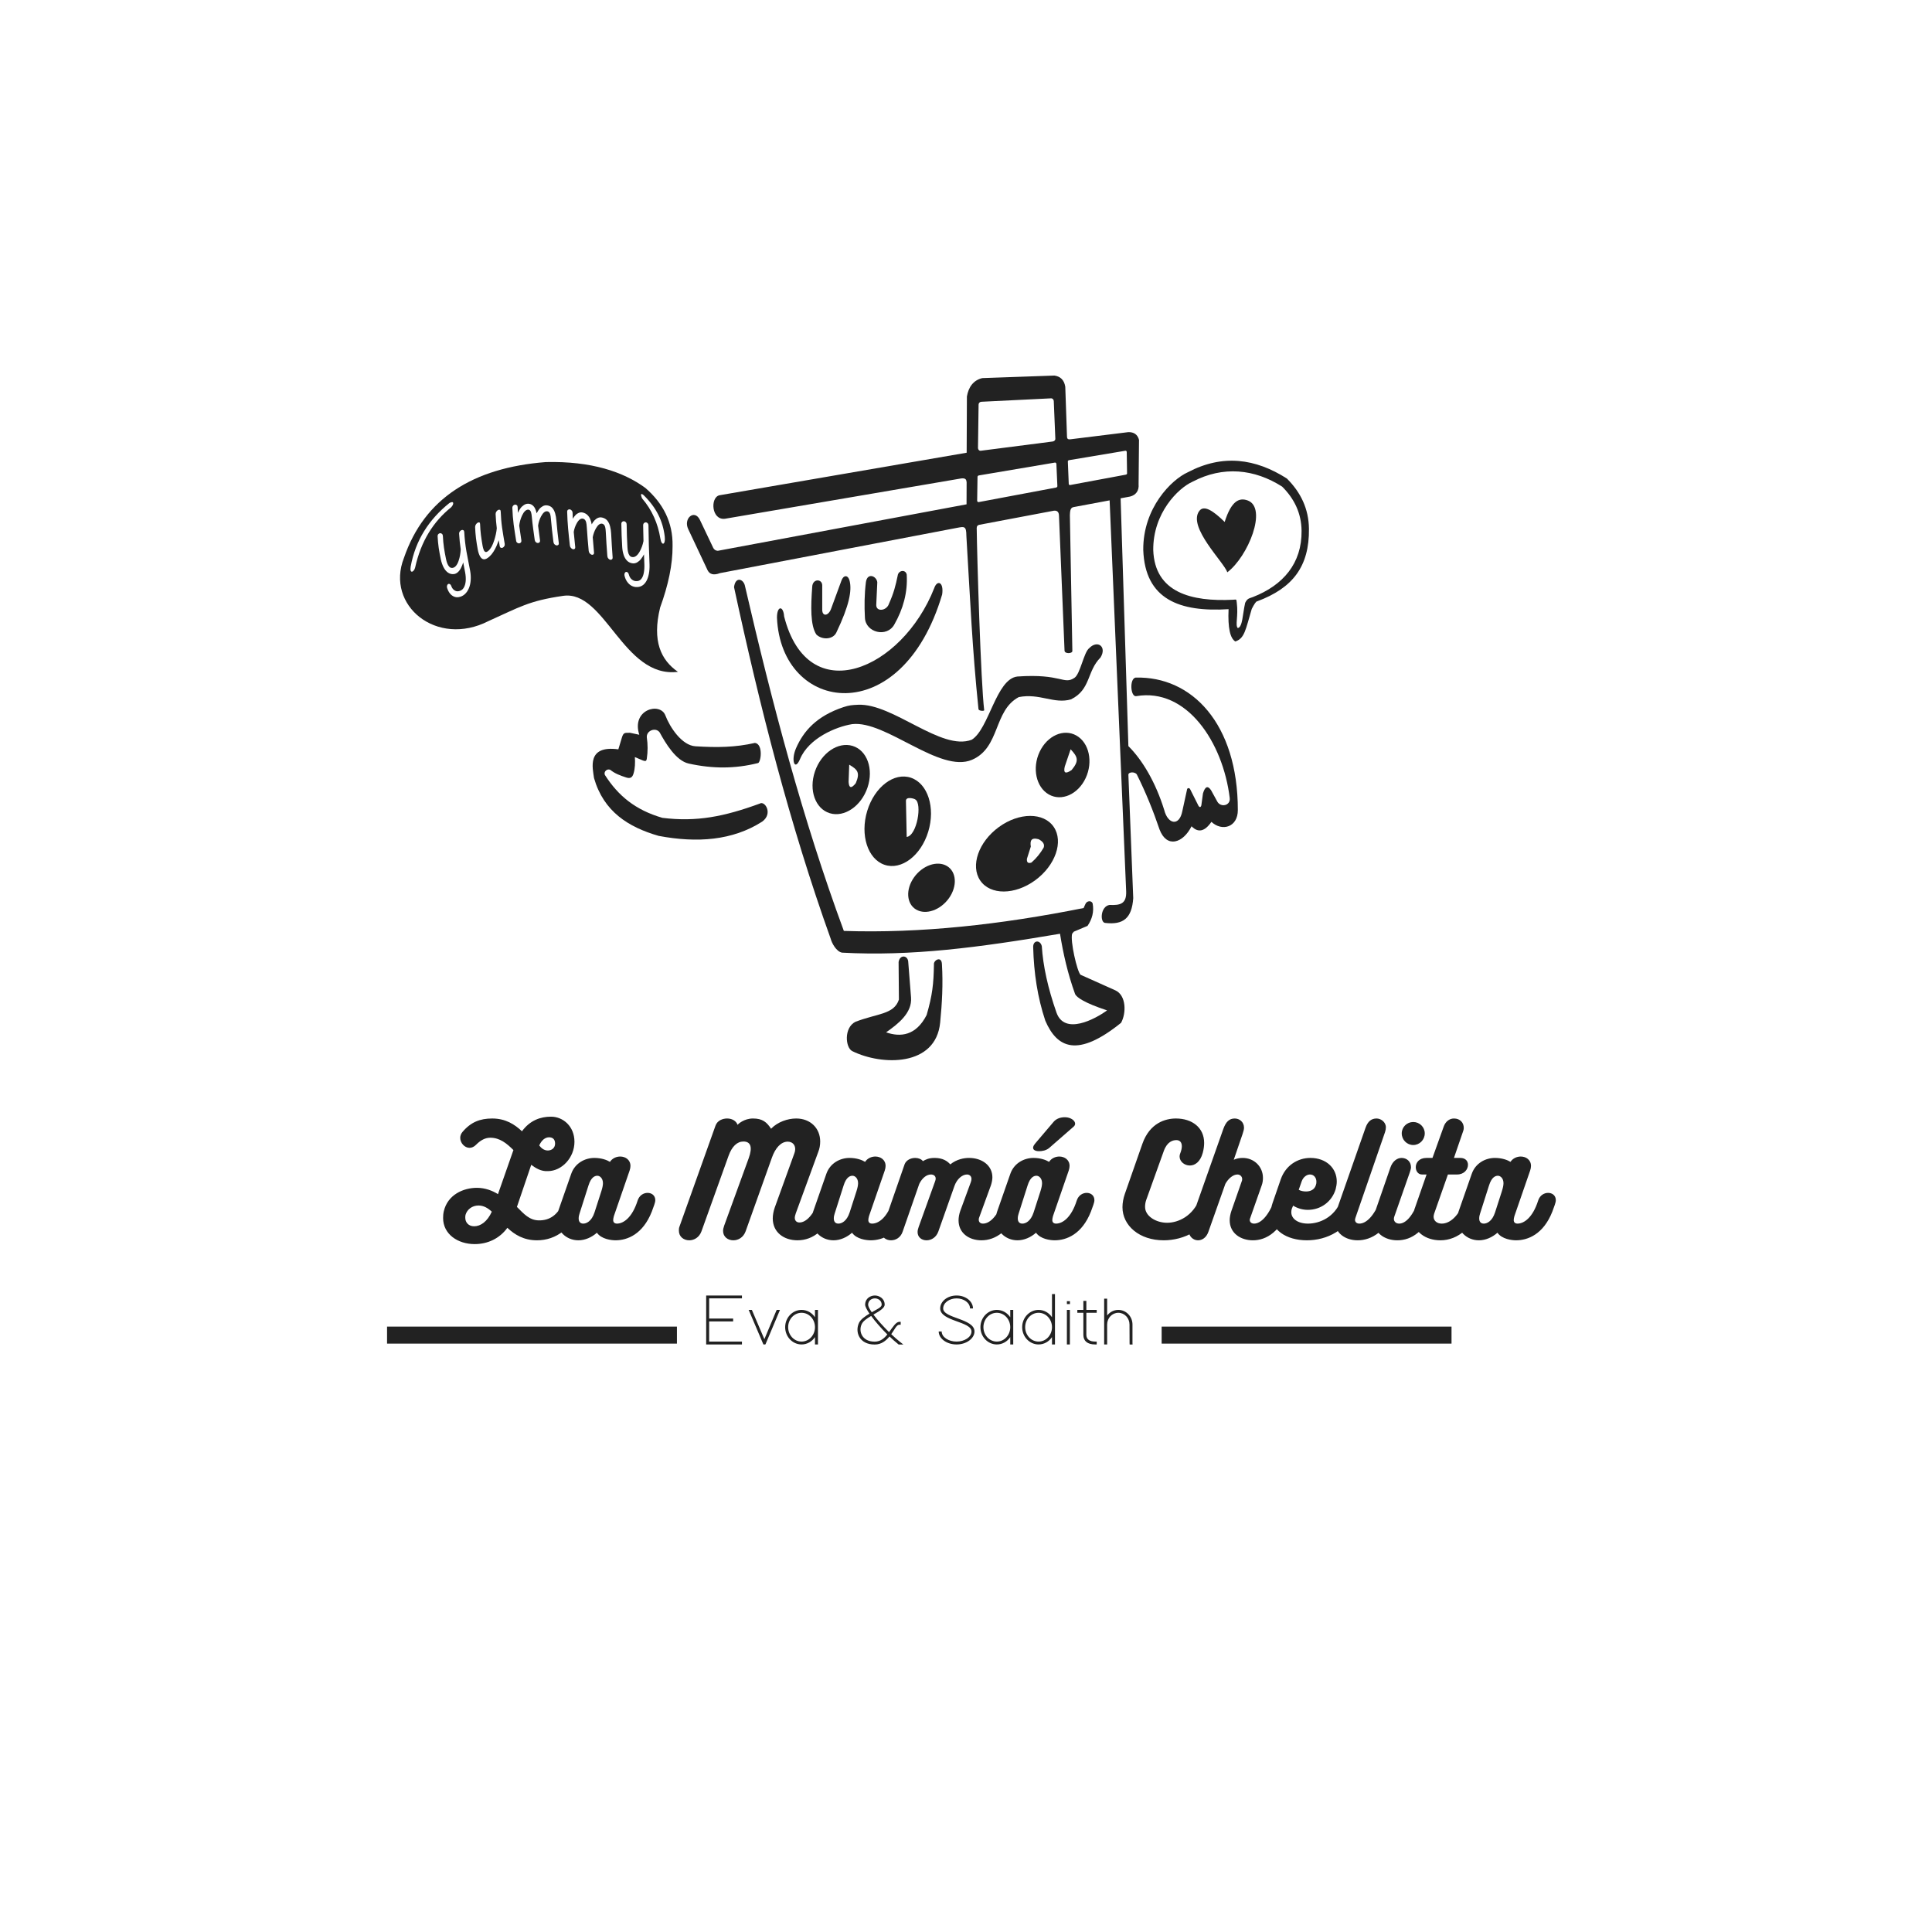 <?xml version="1.0" encoding="UTF-8"?>
<!DOCTYPE svg PUBLIC "-//W3C//DTD SVG 1.1//EN" "http://www.w3.org/Graphics/SVG/1.1/DTD/svg11.dtd">
<!-- Creator: CorelDRAW 2021 (64-Bit) -->
<svg xmlns="http://www.w3.org/2000/svg" xml:space="preserve" width="210mm" height="210mm" version="1.1" style="shape-rendering:geometricPrecision; text-rendering:geometricPrecision; image-rendering:optimizeQuality; fill-rule:evenodd; clip-rule:evenodd"
viewBox="0 0 21000 29700"
 xmlns:xlink="http://www.w3.org/1999/xlink"
 xmlns:xodm="http://www.corel.com/coreldraw/odm/2003">
 <defs>
  <style type="text/css">
   <![CDATA[
    .fil2 {fill:#222} 
    .fil0 {fill:#222}
    .fil1 {fill:#222;fill-rule:nonzero}
   ]]>
  </style>
 </defs>
 <g id="Capa_x0020_1">
  <g id="_2993898853584">
   <path class="fil0" d="M13547.12 12451.28c54.65,219.52 232.35,258.98 278.98,15.39l73.46 -336.9c8.41,-19.95 35.42,-18.34 45.79,1.81l129.8 258.47c16.18,22.65 32.71,24.57 42.73,-10.27l24.82 -181.87c31.97,-107.84 73.28,-126.18 124.24,-50.74l95.75 174.67c52.29,95.45 205.94,65.23 191.39,-54.81 -104.07,-857.46 -660.76,-1697.85 -1437.53,-1565.43 -87.88,14.98 -106,-266.4 -10.49,-285.13 864.01,-24.13 1572.77,706.19 1572.77,2036.95 0,262.73 -241.22,334.15 -406.29,180.56 -101.33,148.06 -203.1,172.93 -305.17,67.85 -129.8,259.14 -379.92,342.68 -491.72,50.5 -97.13,-286.6 -211.11,-569.79 -350.31,-848.03 -31.36,-44.03 -129.03,-38.73 -129.03,5.42l74.48 1896.91c-21,309.87 -152.55,414.46 -434.77,380.78 -78.81,-12.31 -68.9,-254.73 70.73,-276.16 167.51,8.16 262.5,-18.65 255.44,-208.81l-254.34 -6010.6 -555.47 103.83c-55.63,8.92 -52.26,80.06 -55.45,123.66l38.1 2089.64c-1.43,40.05 -119.48,46.12 -120.2,-8.33l-85.38 -2073.16c-1.66,-58.32 -29.12,-83.42 -81.92,-76.03l-1144.7 216.4c-44.62,10.3 -38.73,50.89 -37.74,72.57 4.56,410.13 62.84,2359.43 114.82,2778.09 -2.2,15.75 -82.43,10.86 -87.89,-16.18 -96.46,-938.39 -125.79,-1652.29 -186.26,-2665.93 -0.2,-155.25 -34.24,-142.02 -145.31,-121.64l-3642.21 695.64c-96.85,36.64 -157.54,18.8 -189.52,-41.99l-299.29 -635.35c-78.33,-166.29 99.06,-311.25 180.75,-139.61l204.64 429.9c13.81,24.06 33.48,42.28 69.79,43.96l3823.78 -714.5 1.17 -338.86c-4.03,-37.4 -11.11,-66.68 -81.61,-59.39l-3633.5 620.11c-207.41,25.25 -229.19,-324.42 -86.81,-360.7l3802.61 -654.41 3.67 -863.83c23.77,-141.62 96.85,-250.3 236.5,-283.27l1108.58 -39.06c89.59,12.79 149.59,64.41 167.15,171.92l26.42 765.45c-0.76,31.75 14.58,46.71 48.01,42.88l895.96 -110.71c86.38,-1.37 141.31,37.53 163.13,118.74l-6.43 682.59c9.02,99.27 -41.48,167.03 -132.09,189.3l-144.19 26.83 119.35 3809.15c215.31,214.34 418.21,554.58 550.81,981.73zm-1462.01 -5377.39l866.3 -145.01c10.58,-1.76 19.34,8.97 19.5,19.49l5.12 329.03c0.15,10.5 -9.22,17.61 -19.49,19.49l-857.52 159.74c-10.29,1.91 -19.08,-8.77 -19.49,-19.49l-13.91 -343.76c-0.41,-10.72 8.92,-17.73 19.49,-19.49zm-1385.75 234.44l1167.89 -197.39c12.13,-2.04 21.81,10.37 22.35,22.34l15.08 339.99c0.54,11.95 -10.6,20.15 -22.34,22.34l-1188.25 223.11c-11.75,2.19 -22.73,-9.55 -22.55,-21.86l5.48 -366.18c0.17,-12.31 10.21,-20.31 22.34,-22.35zm36.29 -1132.04l1071.57 -52.76c23.14,-1.15 41.1,19.05 42.07,42.06l24.15 579.58c0.97,23.01 -19.26,39.16 -42.06,42.07l-1105.01 142.05c-22.8,2.9 -42.4,-18.91 -42.07,-42.07l9.28 -668.86c0.33,-23.16 18.93,-40.92 42.07,-42.07z"/>
   <path class="fil0" d="M8198.75 9753.53c-92.01,-141.8 -85.31,-425.73 -62.89,-732.43 5.97,-130.34 154.01,-124.96 153.98,-21.66l0 377.74c2.52,106.13 100.19,93.39 139.71,-27.97l155.4 -423.23c28.11,-84.16 101.87,-99.27 126.97,8.08 33.54,141.95 -2.26,366.1 -204.99,789.66 -52.33,109.92 -219.64,116.85 -308.18,29.81z"/>
   <path class="fil0" d="M9120.37 9296.44c-4.56,114 158.8,96.34 195.03,-14.2 76.97,-173.82 101.08,-275.97 134.15,-432.17 9.66,-84.16 120.91,-100.8 139.1,-18.22 16.64,275.6 -54.76,530.25 -191.82,770.68 -115.52,202.67 -438.51,121.98 -450.67,-103.88 -9.83,-181.85 -8.02,-364.68 15.11,-549.28 22.02,-153.67 164.25,-94.35 175.1,1.86l-16 345.21z"/>
   <path class="fil0" d="M7594.08 9494.67c0,-187.05 98.58,-187.05 110.1,-18.22 368.87,1445.12 1813.23,821.01 2307.75,-436.5 43.37,-127.55 149.24,-98.56 121.69,97.67 -621.92,2102.28 -2477.86,1825.99 -2539.54,357.05z"/>
   <path class="fil0" d="M12261.18 14984.79l533.58 238.85c170.19,76.27 171.56,350.59 89.03,499.77 -671.07,541.03 -983.21,386.8 -1164.35,-31.64 -120.88,-361.7 -176.3,-738.52 -186.44,-1125.95 -7.11,-115.38 107.61,-122.61 132.22,-21.43 19.36,304.62 93.49,644.22 225.35,1020.69 123.58,353.31 592.95,102.56 778.17,-32.82 -349.14,-114.66 -465.83,-199.74 -490.91,-248.97 -115.83,-320.26 -183.97,-627.32 -232.48,-929.06 -1258.4,213.32 -2285.84,347.96 -3349.85,290.58 -89.81,-15.14 -159.99,-151.48 -175,-212.46 -629.74,-1757.12 -1090.94,-3570.53 -1486.29,-5406.03 20,-161.78 134.69,-131.28 164.78,-32.08 418.93,1810.2 889.06,3598.51 1523.24,5316.42 1179.94,39.49 2414.72,-97.57 3685.96,-351.91l25.89 -57.82c23.26,-59.01 96.47,-60.03 112.8,-12.46 23.34,125.32 -6.73,239.39 -78.53,344.65l-210.93 89.08 -25.25 30.58c-33.58,106.12 76.47,586.38 129.01,632.01z"/>
   <path class="fil0" d="M5031.34 11834.25c-49.43,-23.26 -107.24,31.06 -81.18,81.13 203.84,317.61 465.86,536.08 882.74,657.16 528.49,64.85 946.93,-18.55 1497.28,-219.38 76.77,-48.62 207.94,154.23 36.13,277.68 -457.15,291.47 -998.93,329.97 -1590.79,218.95 -467.03,-134.66 -846.18,-373.89 -993.83,-888.49 -19.29,-149.22 -118.51,-508.72 373.92,-441.99l53.89 -178.92c25.23,-84.24 45.94,-74.35 125.39,-75.57l142.69 30.27c-125.85,-389.8 321.41,-507.11 400.83,-297.59 68.01,178.87 251.39,461.88 462.57,474.88 332.42,20.59 611.93,17.43 914.67,-51.83 132.6,18.04 91.06,316.47 41.71,311.07 -350.51,86.96 -690.52,87.9 -1060.85,6.11 -194.67,-42.75 -356.85,-315.14 -444.96,-477.6 -59.55,-85.56 -208.64,-30.81 -198.24,76.87 15.52,106.15 16.41,214.24 -0.2,324.6 -6.91,47.49 -25.31,39.21 -58.71,29.81l-125.03 -53.1c6.42,84.06 2.6,178.84 -19.75,250.9 -19.47,69.13 -55.19,81.54 -114.13,62.53 -96.87,-31.26 -176.17,-61.89 -244.15,-117.49z"/>
   <path class="fil0" d="M9468.61 15366.23l-4.79 -577.23c17.69,-114.43 133.77,-107.25 147.3,-12.51l44.08 557.61c18.78,237.96 -199,406.44 -383.27,535.67 219.95,77.44 459.89,52.87 622.71,-265.88 89.44,-308.52 107.76,-480.56 112.45,-777 -9.15,-65.82 119.83,-139.68 123.09,-1.66 18.07,301.66 2.02,599.07 -27.46,894.79 -66.87,680.13 -896.53,663.31 -1350.97,438.57 -106.51,-52.79 -131.66,-358.91 47.49,-450.34 344.63,-132.19 593.49,-112.31 669.37,-342.02z"/>
   <path class="fil0" d="M8617.24 10869.95c-410.92,136.75 -613.85,365.44 -730.55,633.18 -80.92,185.73 -19.29,359.84 62.51,164.4 132.57,-316.84 547.21,-495.05 800.54,-535.64 515.62,-62.15 1348.77,761.5 1843.32,547.72 435.56,-188.27 327.57,-755.47 718.08,-963.41 319.45,-63.45 540.54,110.2 802.15,35.21 307.19,-149.97 242.55,-432.83 454.14,-643.43 101.89,-163.45 -42.76,-277.88 -173.55,-144.09 -82.79,63.19 -136.73,394.62 -224.91,455.01 -167.74,114.86 -196.97,-67.43 -879.25,-19.06 -327.73,37.04 -435.08,807.29 -701.66,971.74 -468.09,179.94 -1210.23,-563.01 -1748.1,-537.58 -90.53,4.28 -135.15,6.82 -222.72,35.95z"/>
   <path class="fil0" d="M9653.96 11956.05c259.03,88.06 378,459 265.7,828.51 -112.31,369.52 -413.34,597.67 -672.34,509.61 -259.04,-88.06 -378.01,-458.98 -265.71,-828.52 112.31,-369.51 413.34,-597.66 672.35,-509.6zm-77.16 358.73c-4.64,-77.84 131.94,-37.55 143.81,-24.76 108.22,61.33 26.91,555.52 -132.24,576.08l-11.57 -551.32z"/>
   <path class="fil0" d="M8756.77 11466.62c223.23,68.08 325.74,354.94 228.96,640.68 -96.77,285.76 -356.21,462.19 -579.44,394.08 -223.24,-68.09 -325.77,-354.92 -228.97,-640.68 96.77,-285.76 356.22,-462.16 579.45,-394.08zm-51.91 288.69c129.09,75.73 170.14,121.37 100.86,284.21 -67.78,85.67 -104.4,78.68 -110.44,-19.47l9.58 -264.74z"/>
   <path class="fil0" d="M11848.42 12711.54c153.98,226.16 25.89,594.05 -286.06,821.69 -311.99,227.66 -689.71,228.86 -843.66,2.72 -153.98,-226.16 -25.91,-594.04 286.07,-821.69 311.98,-227.66 689.68,-228.86 843.65,-2.72zm-352.14 302.63c-13.68,-88.85 3.88,-144.83 120.4,-113.06 62.91,33.69 97.46,74.76 76.95,130.16 -49.66,83.6 -109.85,161.26 -187.76,228.68 -50.51,16.97 -74.69,-1.09 -69.01,-58.93 20.67,-66.05 40.54,-129.7 59.42,-186.85z"/>
   <path class="fil0" d="M12197.81 11307.57c195.36,111.53 258.6,404.55 141.24,654.52 -117.37,249.96 -370.9,362.15 -566.28,250.65 -195.36,-111.53 -258.6,-404.56 -141.24,-654.52 117.39,-249.96 370.92,-362.15 566.28,-250.65zm-89.33 210.85c107.67,115.89 135.4,174.54 15.82,318.33 -94.69,66.14 -129.59,47.95 -105.92,-53.21l90.1 -265.12z"/>
   <path class="fil0" d="M4040.26 7103.29c700.37,-16.68 1193.47,149.78 1531.29,397.88 271.03,235.67 423.86,526.3 417.6,890.97 1.96,285.73 -66.1,603.45 -191.06,947.05 -126.5,516.48 12.23,807.32 273.61,988.81 -840.75,104.27 -1119.62,-1261.2 -1764.15,-1168.34 -527.47,75.98 -672,174.18 -1147.84,387.58 -797.76,408.6 -1586.51,-241.97 -1300.06,-970.57 314.61,-916.76 1062.79,-1385.82 2180.61,-1473.38zm-1340.14 2076.25c-23.79,3.76 -47.29,1.42 -70.53,-8.13 -23.11,-9.49 -43.44,-25.08 -61.36,-46.46 -18.34,-21.89 -32.53,-49.81 -44.08,-84.21 -1.53,-4.54 -2.69,-9.3 -3.29,-13.93 -1.67,-13.66 0.39,-25.72 5.89,-35.58 5.59,-9.99 12.72,-15.29 22.53,-15.82 7.82,-0.46 15.46,2.19 22.52,8.26 6.96,5.96 11.6,14.47 15.34,24.84 10.94,30.12 27.04,52.13 48.01,65.61 21.12,13.63 41.18,17.93 61.71,14.68 33.94,-5.43 61.2,-20.82 79.34,-49.23 18.12,-28.38 29.03,-63.93 32.65,-105.98 3.57,-41.61 0.48,-86.6 -8.49,-134.45 -9.6,-51.15 -19.93,-102.23 -29.71,-153.34 -9.15,29.76 -20.15,57.51 -33.63,84.52 -13.28,26.57 -29.03,47.66 -47.34,64.46 -18.25,16.71 -39.07,27.88 -62.69,30.47 -35.16,3.9 -66.5,-5.35 -92.75,-24.38 -25.96,-18.86 -48.2,-46.1 -65.94,-80.88 -17.83,-35.03 -31.93,-75.6 -41.79,-122.25 -12.33,-58.45 -23.85,-116.93 -32.33,-175.53 -8.48,-58.71 -13.81,-117.47 -16.64,-176.27 -0.74,-15.38 3.11,-27.62 11.42,-36.01 8.64,-8.74 17.99,-13.23 28.07,-13.66 9.82,-0.43 19.6,3.52 28.08,11.19 8.82,7.98 12.75,19.61 13.41,34.98 2.57,58.68 8,117.39 16.33,175.97 8.31,58.61 19.85,116.86 31.67,175.28 4.79,23.75 11.21,46.68 19.27,67.65 8.25,21.55 18.59,38.32 31.64,51.7 12.74,13.05 29.48,19.62 49.64,16.84 37.64,-5.2 69.28,-40.59 92.06,-106.02 20.31,-58.27 30.4,-118.31 33.3,-179.16 -11.41,-79.41 -20.36,-158.97 -24.49,-238.69 -0.76,-15.09 3.9,-27.93 12.11,-38.2 8.1,-10.19 17.1,-16.48 26.45,-19.44 10.24,-3.26 19.59,-2.47 27.74,2.75 8.16,5.2 11.91,15.42 12.74,30.47 5.35,99.2 16.49,198.11 33.61,296.52 17.15,98.48 38.68,196.45 56.49,295.04 9.28,51.39 12.08,99.91 8.82,144.6 -3.23,44.74 -11.7,86.81 -27.42,123.86 -33.28,78.4 -86.89,126.64 -158.36,137.93zm677.5 -759.96c-9.76,4.41 -19.27,4.57 -28.41,0.87 -9.12,-3.67 -14.96,-12.21 -17.3,-25.99 -5.15,-30.19 -10.45,-60.27 -15.34,-90.3 -10.14,31.21 -21.89,62.89 -35.59,93.2 -14.02,30.93 -29.62,60.18 -47.35,87.28 -18.19,27.79 -37.94,51.62 -59.42,70.86 -32.7,29.25 -60.8,44.15 -84.9,42.67 -23.55,-1.42 -43.44,-17.4 -59.09,-44.56 -15.7,-27.26 -28.33,-63.42 -36.23,-108.19 -10.04,-56.72 -19.9,-113.31 -26.78,-170.31 -6.83,-56.69 -11.09,-113.82 -13.41,-170.9 -0.58,-14.77 3.67,-28.76 11.45,-41.07 7.87,-12.52 17.09,-21.61 26.44,-27.17 9.89,-5.9 18.66,-7.51 26.76,-4.94 8.2,2.63 11.31,11.37 11.77,25.71 1.8,55.78 6.04,111.33 12.71,166.84 6.68,55.4 15.96,110.84 25.48,166.08 3.85,22.43 9.72,42.89 16.34,60.55 6.75,18.04 15.88,29.51 27.41,34.43 11.62,4.94 26.97,-1.51 46.05,-17.72 35.08,-29.81 64.28,-82.99 89.13,-160.73 20.51,-64.25 34.29,-126.33 39.51,-185.87 -8.81,-72.42 -15.49,-145.04 -17.96,-217.94 -0.45,-13.91 3.62,-27.06 11.75,-38.6 8.21,-11.67 17.35,-19.85 27.45,-24.69 9.8,-4.71 19.21,-5.15 27.08,-1.6 8.13,3.69 11.56,12.65 12.07,26.57 3.07,82.92 9.64,165.95 21.23,248.43 11.57,82.35 26.48,165.01 40.16,247.14 2.32,13.96 0.28,25.76 -6.53,36.43 -6.9,10.81 -14.67,19.11 -24.48,23.52zm827.01 -35.29c-10.75,-1.88 -20.54,-7.44 -30.04,-16.69 -9.42,-9.17 -14.88,-21.05 -16.63,-35.42 -7.38,-59.5 -14.56,-118.91 -21.56,-178.31 -7.01,-59.34 -12.74,-119.04 -17.64,-178.72 -2.27,-27.87 -4.76,-50.73 -10.11,-68.69 -8.36,-27.9 -23.49,-43.78 -46.38,-46.76 -32.94,-4.28 -64.9,21.99 -94.68,78.13 -23.42,44.18 -38.84,92.34 -45.72,142.58 9.49,75.07 19.81,150.15 29.38,225.35 1.84,14.37 -1.09,24.84 -8.45,32.08 -7.29,7.14 -16.03,10.32 -26.45,9.58 -10.14,-0.71 -20.31,-5.2 -29.41,-13.35 -9.17,-8.23 -14.95,-19.62 -16.96,-33.99 -8.09,-57.64 -16.01,-115.53 -23.85,-173.22 -7.83,-57.74 -14.78,-115.52 -19.9,-173.5 -3.04,-34.37 -6.97,-60.1 -12.09,-77.1 -8.25,-27.25 -23.51,-42.09 -45.71,-41.81 -32.97,0.43 -65.58,31.06 -93.71,91.89 -23.78,51.41 -37.56,103.83 -43.09,154.63 11.08,74.66 22.02,149.32 32.97,224.05 2.09,14.25 -0.07,25.36 -7.49,33.84 -7.29,8.33 -15.36,13.28 -25.81,14.22 -9.78,0.92 -19.64,-2.55 -29.05,-9.15 -9.22,-6.45 -15.46,-15.8 -17.63,-30.04 -12.84,-83.91 -27.29,-167.79 -38.22,-251.77 -10.93,-84.03 -17.15,-168.43 -20.23,-252.95 -0.51,-14.21 3.97,-26.67 12.4,-36.16 8.21,-9.22 17.97,-14.24 28.09,-15.53 10.42,-1.33 19.56,1.67 28.08,8.28 8.43,6.6 12.74,17.14 13.06,31.51 0.64,29.03 1.94,57.92 3.6,86.97 11.08,-24.97 23.85,-48.67 39.16,-69.97 15.36,-21.38 33.59,-37.58 52.9,-50.4 19.19,-12.72 40.16,-20.25 63.68,-20.31 25.45,-0.07 47.67,7.96 65.61,21.05 17.65,12.9 31.59,30.52 42.12,51.83 10.7,21.69 18.93,46.75 25.14,75.06 11.42,-24.1 24.44,-45.91 40.47,-65.49 15.62,-19.02 34.35,-34.09 54.22,-44.84 20.26,-11.01 42.17,-15.41 66.61,-12.23 33.99,4.48 61,18.53 80.31,40.67 19.54,22.42 33.35,50.42 42.78,83.5 9.51,33.4 15.65,68.85 18.6,106.71 4.54,57.94 9.96,116.06 16.67,173.8 6.67,57.84 13.45,115.76 20.23,173.52 1.68,14.55 -1.33,24.54 -8.82,30.48 -7.82,6.24 -16.63,8.41 -26.45,6.67zm826.05 220.72c-10.8,-2.48 -19.74,-9.02 -28.74,-18.88 -8.97,-9.87 -14.22,-22.38 -15.34,-37.31 -4.74,-62.3 -9.14,-124.32 -13.38,-186.59 -4.23,-62.15 -7.89,-124.42 -10.77,-186.72 -1.33,-29.03 -4.31,-53.16 -9.15,-72.17 -7.55,-29.45 -22.53,-47 -44.72,-52.25 -32.34,-7.65 -65.13,15.28 -96.32,69.4 -24.3,42.15 -40.82,88.27 -50.28,137.93 6.5,78.13 13.25,156.4 19.58,234.77 1.17,14.68 -2.04,24.93 -9.79,30.5 -7.56,5.44 -16.66,6.86 -27.11,3.78 -10.11,-3.01 -19.75,-10.3 -28.71,-20.62 -9.33,-10.72 -14.6,-23.21 -16,-37.89 -5.76,-60.1 -10.96,-120.08 -16.01,-179.91 -5.04,-59.93 -9.6,-120.1 -13.06,-180.05 -2.07,-35.69 -5.44,-62.8 -10.46,-81.3 -8.02,-29.69 -23.16,-47.75 -45.38,-53.72 -32.91,-8.84 -66.07,12.89 -96.64,65.92 -25.28,43.82 -40.82,90.18 -48.64,137.65 7.18,76.79 15.18,153.75 22.85,230.57 1.48,14.62 -1.88,24.81 -9.47,30.34 -7.75,5.63 -16.64,6.94 -27.1,4.06 -10.11,-2.75 -19.63,-9.11 -29.07,-19.29 -9.17,-9.99 -15.13,-22.38 -16.64,-37.03 -8.94,-86.25 -19.11,-172.58 -26.78,-259.06 -7.66,-86.29 -12.46,-173.06 -14.7,-259.89 -0.35,-14.63 4.97,-24.77 13.41,-30.78 8.51,-6.04 17.96,-8.31 28.38,-6.09 10.8,2.26 20.13,8.84 28.75,18.73 8.68,9.98 12.86,22.24 13.06,36.87 0.44,29.78 1.96,59.54 2.6,89.3 12.08,-20.89 25.82,-39.21 41.48,-55.91 15.65,-16.68 33.86,-28.68 53.21,-36.43 19.49,-7.77 40.87,-8.82 64.34,-2.62 25.8,6.85 48,19.18 65.94,36.3 17.63,16.82 31.9,37.51 42.45,62.15 10.32,24.16 18.29,51.83 23.82,82.18 11.45,-22.23 24.93,-42.17 41.16,-59.83 16.07,-17.48 34.31,-30.65 54.19,-39.47 19.96,-8.9 41.76,-10.91 65.95,-5.22 33.93,7.94 60.21,23.52 79.34,47.46 19.37,24.26 32.84,53.57 41.78,88.57 9,35.12 14.53,72.01 16.34,111.66 2.76,60.54 6.06,121.11 10.12,181.34 4.07,60.55 8.23,120.96 12.4,181.35 1.05,15.08 -2.44,25.66 -10.44,31.95 -7.67,6.04 -17.02,8.41 -26.45,6.25zm391.48 418.86c-23.82,-2.06 -47.83,-9.17 -71.16,-23.21 -23.01,-13.84 -43.07,-33.73 -60.75,-58.81 -17.56,-24.87 -30.86,-55.14 -39.52,-91.16 -1.12,-4.74 -1.79,-9.76 -1.94,-14.37 -0.49,-13.66 2.75,-24.9 9.12,-33.41 6.35,-8.46 14.35,-12.2 24.49,-10.88 7.49,0.96 14.8,4.84 21.23,12.18 6.29,7.15 10.57,16.61 13.39,27.44 8.26,31.57 22.43,56.54 42.79,73.77 20.46,17.32 40.79,25.86 61.69,27.59 35.24,2.91 62.88,-6.09 83.25,-29.05 20.1,-22.65 33.62,-54.48 41.48,-94.23 7.79,-39.49 11.18,-83.51 9.47,-132.13 -1.86,-51.83 -4.25,-103.66 -5.88,-155.66 -14.05,26.14 -29.03,50.14 -46.35,72.03 -17.28,21.81 -36.6,38.32 -57.48,50.53 -20.9,12.18 -43.12,17.84 -66.95,15.82 -35.92,-3.06 -65.35,-17.08 -88.46,-39.93 -23.24,-23.01 -41.13,-53.13 -53.23,-89.87 -12.06,-36.72 -20.07,-78.11 -22.53,-124.73 -3.08,-58.52 -6.69,-116.72 -8.81,-175.12 -2.11,-58.47 -3.49,-117 -4.23,-175.38 -0.21,-15.24 4.18,-26.37 12.72,-33.53 8.41,-7.06 17.96,-10.04 28.41,-9.17 10.09,0.86 19.21,6.03 27.75,14.82 8.75,9.05 12.53,21.23 12.74,36.44 0.75,58.5 1.8,117.36 3.92,175.84 2.11,58.66 5.37,117.19 8.15,175.69 1.12,23.79 4.28,46.89 8.81,68.66 4.6,22.08 12.16,40.32 23.2,55.35 10.82,14.73 26.75,23.16 47.01,24.66 38.52,2.84 74.42,-24.51 107.76,-82.6 29.01,-50.63 48.3,-105.44 59.72,-163.51 -2.27,-80.29 -4.08,-160.73 -4.89,-241.02 -0.16,-15.39 4.1,-27.32 12.4,-35.29 8.67,-8.28 18,-12.33 27.75,-12.17 10.45,0.12 19.93,4.63 28.41,13.04 8.49,8.43 12.9,20.05 13.08,35.44 1.09,100.32 2.92,200.69 5.86,300.85 2.95,100.32 7.26,200.37 10.44,300.7 1.69,52.38 -2.09,99.74 -10.11,141.56 -7.98,41.66 -20.08,78.35 -37.23,109.49 -37.05,67.29 -92.72,99.65 -165.52,93.33zm98.53 -1362.05c-27.39,-62.42 -20.41,-89.77 26.15,-47.72 191.63,188.96 294.19,393.18 322.21,636.19 14.71,127.5 -47.99,148.14 -67.61,27.37 -37.74,-232.31 -128.5,-439.03 -280.75,-615.84zm-2935.48 136.6c45.12,-46.09 48.33,-108.29 -27.07,-65.36 -315.37,252.9 -521.98,574.05 -595.29,979.04 -18.76,116.54 53.45,82.4 69.33,10.77 89.47,-403.53 280.06,-705.57 553.03,-924.45z"/>
   <path class="fil0" d="M13224.95 8453.6c-5.3,-647.25 435.53,-1081.77 684.81,-1193.6 536.97,-282.86 1040.74,-211.34 1522.52,95.88 213.76,212.56 336.24,466.06 339.76,772.9 6.67,579.9 -249.18,911.68 -796.42,1115.32 -16.08,-1.38 -45.51,43.85 -82.58,115.96 -97.49,327.65 -109.72,452.58 -252.61,501.2 -79.24,-47.37 -116.7,-205.63 -104.06,-496.56 -749.86,47.21 -1284.49,-147.07 -1311.42,-911.1zm153.57 2.19c-4.64,-569.21 383.02,-951.31 602.22,-1049.66 472.23,-248.74 955.46,-195.87 1379.15,74.3 187.97,186.92 295.73,409.9 298.78,679.69 5.71,499.89 -282.52,835.95 -747.23,1017.71 -59.3,23.23 -82.84,17.02 -119.58,88.51 -41.64,185.55 -38.94,372.86 -113.54,388.58 -43.96,-44.41 11.24,-181.17 -15.77,-390.74 -7.42,-58.15 -1,-47.19 -57.79,-44.44 -638.95,31.65 -1203.16,-109.23 -1226.24,-763.95z"/>
   <path class="fil0" d="M14085.24 7856.24c72.01,-100.88 218.39,-1.96 391.15,167.68 104.19,-329.89 226.41,-377.39 354.63,-330.37 306.73,116.49 6.75,861.31 -314.37,1104.57 -41.38,-145.21 -614.46,-694.6 -431.41,-941.88z"/>
   <path class="fil0" d="M10206.5 13312.54c-148.58,-87.98 -375.02,-9.48 -505.81,175.36 -130.82,184.86 -116.4,406 32.15,493.98 148.58,87.99 375.02,9.48 505.81,-175.35 130.82,-184.86 116.4,-406 -32.15,-493.99z"/>
   <path class="fil1" d="M2970.77 17595.53c66.89,-66.89 138.08,-105.72 215.75,-105.72 146.69,0 252.4,86.3 355.96,189.86l-237.3 677.42c-86.3,-53.95 -198.49,-97.08 -323.6,-97.08 -211.44,0 -450.9,107.85 -509.15,360.26 -8.61,36.67 -10.78,71.19 -10.78,103.55 0,248.11 224.36,401.27 485.4,401.27 196.33,0 379.68,-81.97 502.65,-250.24 112.19,105.69 252.44,191.99 455.21,191.99 293.4,0 552.28,-183.38 681.72,-571.7 4.31,-12.95 6.48,-25.89 6.48,-36.67 0,-69.02 -64.72,-114.33 -131.61,-114.33 -53.92,0 -110.02,30.2 -135.91,99.22 -94.92,245.94 -232.99,317.13 -388.32,317.13 -148.86,0 -235.13,-101.39 -340.85,-207.1l220.05 -647.2c69.02,51.77 153.16,103.55 254.57,97.08 215.72,0 409.88,-207.11 409.88,-450.88 0,-239.46 -176.89,-386.18 -360.27,-386.18 -161.8,0 -323.6,56.11 -446.57,224.38 -112.19,-105.72 -252.41,-196.32 -457.37,-196.32 -185.52,0 -327.91,53.94 -457.35,207.1 -23.72,28.05 -34.52,60.41 -34.52,90.61 0,77.66 66.88,153.16 142.38,153.16 34.53,0 71.19,-15.08 103.55,-49.61zm1119.69 -112.19c56.08,0 92.74,30.22 92.74,97.08 0,66.89 -51.77,105.72 -112.16,105.72 -62.58,0 -105.72,-43.14 -131.61,-77.67 38.84,-86.3 94.92,-125.13 151.03,-125.13zm-1152.05 1367.76c-86.27,0 -135.91,-60.39 -135.91,-131.58 0,-15.11 0,-30.22 4.33,-45.31 23.73,-79.83 99.22,-142.38 198.47,-142.38 77.66,0 142.38,36.67 204.94,94.91 -69.03,153.17 -172.58,224.36 -271.83,224.36zm2666.49 -513.43c-60.38,0 -127.27,36.67 -153.16,118.64 -84.13,265.35 -220.05,353.82 -317.13,353.82 -36.69,0 -58.24,-19.42 -58.24,-53.95 0,-17.25 4.3,-38.83 10.77,-62.55l241.63 -698.98c8.64,-25.91 12.95,-49.63 12.95,-71.21 0,-94.92 -77.67,-144.53 -157.5,-144.53 -60.41,0 -122.96,28.03 -157.49,81.97 -45.3,-28.05 -129.44,-60.41 -239.46,-60.41 -142.39,0 -297.72,77.66 -355.96,243.79l-202.78 580.32c-12.94,38.83 -21.58,77.66 -21.58,116.49 0,179.08 144.55,325.77 334.38,325.77 101.41,0 204.96,-45.3 284.77,-116.5 69.05,99.25 222.21,116.5 286.93,116.5 179.05,0 418.54,-90.61 556.59,-440.1 30.22,-84.13 53.95,-138.07 53.95,-176.91 0,-73.33 -56.09,-112.16 -118.67,-112.16zm-711.92 -21.58l-103.55 321.43c-45.3,140.25 -127.27,172.61 -172.58,172.61 -47.47,0 -71.19,-30.22 -71.19,-79.83 0,-28.06 6.47,-53.95 12.95,-73.36l138.05 -433.63c41,-131.58 101.41,-148.85 135.91,-148.85 41,0 86.3,41 86.3,114.35 0,32.36 -8.64,73.34 -25.89,127.28zm3356.83 112.19c-92.77,252.41 -209.27,364.57 -310.65,364.57 -43.14,0 -71.2,-28.03 -71.2,-71.19 0,-19.42 6.48,-43.14 15.11,-69.03l347.33 -949.24c17.25,-45.31 28.05,-94.92 28.05,-155.33 0,-202.77 -148.86,-353.79 -368.9,-353.79 -129.44,0 -284.77,51.77 -386.18,157.49 -66.86,-101.41 -131.58,-157.49 -278.3,-157.49 -138.08,0 -228.69,86.3 -237.3,97.08 -17.27,-53.95 -77.66,-97.08 -159.66,-97.08 -62.55,0 -148.85,25.88 -179.05,110.02l-554.42 1553.28c-8.64,21.58 -8.64,41 -8.64,60.41 0,94.92 75.5,148.86 159.63,148.86 73.36,0 153.19,-43.14 187.69,-138.08l416.37 -1160.65c51.78,-144.53 131.61,-220.05 228.69,-220.05 112.16,0 142.38,86.3 81.97,254.57l-377.54 1037.69c-10.78,30.19 -17.25,58.25 -17.25,81.97 0,92.77 75.5,144.55 157.49,144.55 75.5,0 155.33,-43.14 189.83,-140.22l403.43 -1130.46c51.78,-146.69 138.08,-245.93 243.8,-245.93 84.13,0 140.21,73.35 101.38,179.05l-302.02 834.91c-19.41,56.08 -30.22,116.5 -30.22,166.11 0,213.57 170.44,336.54 379.71,336.54 237.3,0 463.82,-155.33 597.57,-576.01 4.33,-17.25 8.63,-32.36 8.63,-47.47 0,-75.5 -64.72,-118.63 -129.44,-118.63 -56.08,0 -110.02,32.36 -135.91,103.55zm1277.15 -90.61c-60.39,0 -127.27,36.67 -153.16,118.64 -84.14,265.35 -220.05,353.82 -317.13,353.82 -36.69,0 -58.25,-19.42 -58.25,-53.95 0,-17.25 4.31,-38.83 10.78,-62.55l241.63 -698.98c8.64,-25.91 12.95,-49.63 12.95,-71.21 0,-94.92 -77.67,-144.53 -157.5,-144.53 -60.41,0 -122.97,28.03 -157.49,81.97 -45.31,-28.05 -129.44,-60.41 -239.47,-60.41 -142.38,0 -297.71,77.66 -355.96,243.79l-202.77 580.32c-12.94,38.83 -21.58,77.66 -21.58,116.49 0,179.08 144.55,325.77 334.38,325.77 101.41,0 204.96,-45.3 284.77,-116.5 69.05,99.25 222.21,116.5 286.93,116.5 179.05,0 418.54,-90.61 556.59,-440.1 30.22,-84.13 53.94,-138.07 53.94,-176.91 0,-73.33 -56.08,-112.16 -118.66,-112.16zm-711.92 -21.58l-103.55 321.43c-45.3,140.25 -127.27,172.61 -172.58,172.61 -47.47,0 -71.19,-30.22 -71.19,-79.83 0,-28.06 6.47,-53.95 12.94,-73.36l138.06 -433.63c40.99,-131.58 101.41,-148.85 135.91,-148.85 41,0 86.3,41 86.3,114.35 0,32.36 -8.64,73.34 -25.89,127.28zm2403.28 28.05c-58.25,0 -120.8,32.36 -142.38,101.39 -94.92,258.88 -213.58,364.6 -314.97,364.6 -43.16,0 -64.72,-25.89 -64.72,-58.25 0,-10.81 0,-21.58 4.31,-30.22l183.38 -502.65c12.95,-41 21.56,-84.14 21.56,-120.8 0,-183.39 -161.8,-297.74 -358.1,-297.74 -77.67,0 -189.86,19.41 -289.1,99.24 -45.31,-51.77 -116.5,-99.24 -241.63,-99.24 -88.44,0 -140.22,25.89 -179.05,49.63 -23.72,-32.36 -71.19,-49.63 -118.66,-49.63 -66.86,0 -135.92,32.36 -161.8,94.94l-345.16 994.52c-6.47,19.42 -8.64,36.69 -8.64,51.78 0,79.83 69.03,125.13 144.55,125.13 73.33,0 146.69,-43.14 176.89,-129.44l256.74 -737.81c45.3,-92.77 114.33,-144.55 179.05,-144.55 43.13,0 73.35,23.75 73.35,62.58 0,10.78 -2.16,25.89 -8.63,40.97l-252.41 701.15c-10.78,28.05 -17.25,56.08 -17.25,79.83 0,81.97 64.72,127.27 138.05,127.27 71.19,0 148.86,-43.14 181.22,-135.91l248.1 -701.14c38.83,-107.86 120.83,-174.75 192.02,-174.75 38.83,0 69.02,25.89 69.02,66.89 0,12.94 -2.16,28.05 -8.63,47.47l-163.94 446.57c-17.28,49.61 -25.89,99.22 -25.89,144.52 0,196.33 161.8,306.35 351.63,306.35 213.57,0 450.9,-138.08 599.75,-569.54 4.31,-15.11 8.61,-30.19 8.61,-45.3 0,-69.03 -62.55,-107.86 -127.27,-107.86zm2875.73 75.5c-101.41,273.99 -330.07,377.54 -502.67,377.54 -170.41,0 -338.69,-101.41 -338.69,-243.79 0,-32.36 4.31,-69.03 17.25,-105.7l271.83 -757.25c51.77,-142.38 140.22,-163.94 191.99,-163.94 49.64,0 84.14,30.2 84.14,94.92 0,30.19 -8.61,69.02 -25.89,112.19 -6.47,15.08 -8.61,30.19 -8.61,45.3 0,75.5 73.33,138.05 157.47,138.05 75.52,0 159.66,-51.77 198.49,-194.16 15.11,-56.08 21.58,-107.85 21.58,-153.16 0,-237.3 -187.71,-375.37 -433.65,-375.37 -157.47,0 -401.26,64.72 -515.59,388.32l-269.66 770.16c-23.75,66.89 -36.69,140.25 -36.69,204.97 0,282.6 258.88,509.12 634.25,509.12 299.88,0 673.12,-153.16 806.86,-576.01 4.31,-17.25 6.47,-32.36 6.47,-45.3 0,-75.5 -66.88,-118.66 -133.74,-118.66 -56.11,0 -110.03,28.05 -125.14,92.77zm1149.85 21.58c-94.91,258.88 -217.88,368.91 -314.96,368.91 -41,0 -66.88,-23.75 -66.88,-56.11 0,-8.61 2.16,-19.42 6.47,-28.03l176.91 -502.68c15.08,-40.97 19.41,-79.8 19.41,-116.49 0,-172.58 -135.91,-306.35 -310.65,-306.35 -51.78,0 -92.78,8.64 -138.08,28.05l135.91 -396.96c10.78,-34.5 21.58,-66.86 21.58,-94.91 0,-90.61 -71.19,-142.38 -142.38,-142.38 -84.14,0 -135.91,49.61 -176.91,163.96l-517.76 1466.98c-10.78,30.22 -15.11,58.25 -15.11,84.14 0,97.08 71.19,157.49 144.55,157.49 62.55,0 127.27,-38.83 159.63,-129.44l261.05 -737.81c45.3,-81.97 118.66,-144.55 185.52,-144.55 43.17,0 73.36,32.36 73.36,71.19 0,12.95 -2.17,25.89 -8.64,38.84l-157.47 450.9c-17.27,51.77 -25.88,99.22 -25.88,142.38 0,202.77 172.57,308.49 355.96,308.49 204.93,0 440.09,-127.27 595.42,-576.01 4.31,-15.11 6.47,-28.05 6.47,-41 0,-66.86 -64.72,-110.02 -133.74,-110.02 -53.95,0 -112.19,30.22 -133.78,101.41zm1018.3 17.25c-94.94,250.24 -321.46,351.66 -504.84,351.66 -157.47,0 -256.72,-75.53 -256.72,-174.75 0,-19.41 2.17,-38.83 10.78,-60.41l17.28 -41c62.55,38.83 140.22,64.72 226.52,64.72 196.3,0 368.9,-122.97 427.15,-317.13 10.78,-40.97 17.25,-81.97 17.25,-118.63 0,-204.97 -161.8,-362.46 -405.57,-362.46 -192.02,0 -379.71,112.19 -455.21,327.93l-127.27 368.9c-17.28,51.78 -28.05,103.56 -28.05,153.17 0,256.74 241.63,416.37 556.59,416.37 299.88,0 640.73,-146.69 783.11,-558.76 6.47,-17.25 8.64,-32.36 8.64,-45.3 0,-66.86 -60.42,-103.55 -125.14,-103.55 -60.38,0 -125.1,32.36 -144.52,99.24zm-474.62 -403.43c60.39,0 99.22,49.64 99.22,112.19 0,17.25 -2.14,34.53 -8.61,51.78 -21.59,71.19 -86.31,97.08 -151.03,97.08 -40.99,0 -81.97,-8.64 -112.19,-25.89l45.31 -129.44c23.75,-66.89 77.66,-105.72 127.3,-105.72zm701.11 660.15l453.04 -1311.65c8.64,-25.89 12.95,-51.78 12.95,-73.36 0,-81.97 -77.67,-135.91 -142.39,-135.91 -81.97,0 -135.91,45.3 -170.41,142.38l-448.73 1281.46c-17.25,49.63 -25.89,94.94 -25.89,140.24 0,198.47 163.97,308.49 353.79,308.49 204.97,0 461.68,-127.27 612.7,-576.01 4.31,-15.11 6.48,-30.19 6.48,-43.14 0,-69.05 -60.42,-118.66 -127.3,-118.66 -53.92,0 -112.17,32.36 -142.39,112.19 -97.08,258.88 -222.19,368.91 -323.6,368.91 -43.14,0 -66.86,-25.89 -66.86,-58.25 0,-8.64 4.31,-23.75 8.61,-36.69zm886.67 -1113.19c97.08,0 176.91,-79.83 176.91,-179.05 0,-97.08 -79.83,-174.74 -176.91,-174.74 -97.08,0 -176.89,77.66 -176.89,174.74 0,99.22 79.81,179.05 176.89,179.05zm-291.24 1100.24l237.32 -677.39c8.62,-28.06 19.42,-58.25 19.42,-79.83 0,-94.92 -71.19,-144.55 -144.55,-144.55 -66.89,0 -138.08,47.47 -172.58,148.85 -69.05,202.8 -159.66,459.54 -228.69,660.17 -12.94,43.14 -30.19,101.39 -30.19,138.06 0,202.79 168.27,319.29 366.74,319.29 211.41,0 444.4,-129.44 595.42,-576.01 4.31,-12.94 6.47,-25.89 6.47,-38.83 0,-66.89 -64.72,-107.86 -129.44,-107.86 -58.24,0 -116.49,30.2 -142.38,97.08 -101.39,280.44 -215.74,368.91 -302.02,368.91 -49.63,0 -81.99,-32.36 -81.99,-73.36 0,-10.78 2.16,-21.58 6.47,-34.53zm1076.52 -243.77c-86.3,237.3 -222.22,351.66 -347.33,351.66 -77.66,0 -125.13,-47.47 -125.13,-105.72 0,-15.11 4.31,-32.36 8.64,-47.47l211.41 -601.9 140.22 0c110.02,0 168.27,-77.66 168.27,-148.85 0,-56.09 -36.67,-105.72 -118.64,-105.72l-97.08 0 144.53 -420.68c4.33,-15.09 6.47,-28.03 6.47,-40.97 0,-79.83 -56.08,-144.55 -151,-144.55 -71.19,0 -131.6,49.61 -157.49,125.13l-172.58 481.07 -90.61 0c-116.49,0 -166.13,73.36 -166.13,142.38 0,60.42 36.69,112.19 94.94,112.19l71.19 0 -181.21 519.93 0 -2.17c-17.28,51.78 -25.89,99.25 -25.89,144.55 0,220.05 196.3,349.49 418.51,349.49 276.13,0 506.98,-204.94 629.95,-558.76 4.31,-15.08 8.62,-30.19 8.62,-43.14 0,-64.72 -62.56,-105.71 -129.44,-105.71 -53.92,0 -114.33,30.22 -140.22,99.24zm1287.93 -120.8c-60.39,0 -127.28,36.67 -153.17,118.64 -84.13,265.35 -220.04,353.82 -317.12,353.82 -36.7,0 -58.25,-19.42 -58.25,-53.95 0,-17.25 4.3,-38.83 10.78,-62.55l241.63 -698.98c8.63,-25.91 12.94,-49.63 12.94,-71.21 0,-94.92 -77.66,-144.53 -157.49,-144.53 -60.42,0 -122.97,28.03 -157.5,81.97 -45.3,-28.05 -129.44,-60.41 -239.46,-60.41 -142.39,0 -297.71,77.66 -355.96,243.79l-202.78 580.32c-12.94,38.83 -21.58,77.66 -21.58,116.49 0,179.08 144.55,325.77 334.38,325.77 101.41,0 204.96,-45.3 284.77,-116.5 69.05,99.25 222.21,116.5 286.93,116.5 179.05,0 418.54,-90.61 556.6,-440.1 30.21,-84.13 53.94,-138.07 53.94,-176.91 0,-73.33 -56.09,-112.16 -118.66,-112.16zm-711.92 -21.58l-103.56 321.43c-45.3,140.25 -127.27,172.61 -172.58,172.61 -47.46,0 -71.19,-30.22 -71.19,-79.83 0,-28.06 6.47,-53.95 12.95,-73.36l138.05 -433.63c41,-131.58 101.41,-148.85 135.91,-148.85 41,0 86.3,41 86.3,114.35 0,32.36 -8.63,73.34 -25.88,127.28zm-7114.93 -619.17c49.64,0 112.19,-10.78 159.66,-51.78l373.21 -325.74c64.72,-56.11 -17.25,-144.55 -135.91,-144.55 -62.55,0 -127.27,19.42 -170.44,69.03l-282.6 332.23c-69.02,79.83 -23.72,120.81 56.08,120.81zm733.51 640.75c-60.39,0 -127.28,36.67 -153.17,118.64 -84.13,265.35 -220.04,353.82 -317.12,353.82 -36.7,0 -58.25,-19.42 -58.25,-53.95 0,-17.25 4.3,-38.83 10.78,-62.55l241.63 -698.98c8.63,-25.91 12.94,-49.63 12.94,-71.21 0,-94.92 -77.66,-144.53 -157.49,-144.53 -60.42,0 -122.97,28.03 -157.5,81.97 -45.3,-28.05 -129.44,-60.41 -239.46,-60.41 -142.39,0 -297.71,77.66 -355.96,243.79l-202.77 580.32c-12.95,38.83 -21.59,77.66 -21.59,116.49 0,179.08 144.55,325.77 334.38,325.77 101.41,0 204.97,-45.3 284.77,-116.5 69.05,99.25 222.21,116.5 286.93,116.5 179.05,0 418.54,-90.61 556.6,-440.1 30.22,-84.13 53.94,-138.07 53.94,-176.91 0,-73.33 -56.08,-112.16 -118.66,-112.16zm-711.92 -21.58l-103.56 321.43c-45.3,140.25 -127.27,172.61 -172.57,172.61 -47.47,0 -71.2,-30.22 -71.2,-79.83 0,-28.06 6.48,-53.95 12.95,-73.36l138.05 -433.63c41,-131.58 101.41,-148.85 135.91,-148.85 41,0 86.3,41 86.3,114.35 0,32.36 -8.63,73.34 -25.88,127.28z"/>
   <path class="fil1" d="M7032.69 19915.28c0,0 22.91,0 22.91,0 0,0 0,44.29 0,44.29 0,0 -22.91,0 -22.91,0 0,0 -481.22,0 -481.22,0 0,0 0,309.86 0,309.86 0,0 346.02,0 346.02,0 0,0 22.91,0 22.91,0 0,0 0,44.29 0,44.29 0,0 -22.91,0 -22.91,0 0,0 -346.02,0 -346.02,0 0,0 0,309.89 0,309.89 0,0 481.22,0 481.22,0 0,0 22.91,0 22.91,0 0,0 0,44.26 0,44.26 0,0 -22.91,0 -22.91,0 0,0 -504.12,0 -504.12,0 0,0 -22.91,0 -22.91,0 0,0 0,-22.14 0,-22.14 0,0 0,-332.01 0,-332.01 0,0 0,-44.29 0,-44.29 0,0 0,-332 0,-332 0,0 0,-22.15 0,-22.15 0,0 22.91,0 22.91,0 0,0 504.12,0 504.12,0zm139.76 252.33c0,0 -13.76,-30.98 -13.76,-30.98 0,0 49.28,0 49.28,0 0,0 5.74,13.28 5.74,13.28 0,0 186.74,437.16 186.74,437.16 0,0 183.31,-437.16 183.31,-437.16 0,0 6.88,-13.28 6.88,-13.28 0,0 49.27,0 49.27,0 0,0 -12.61,30.98 -12.61,30.98 0,0 -205.09,486.98 -205.09,486.98 0,0 -6.88,13.28 -6.88,13.28 0,0 -29.79,0 -29.79,0 0,0 -5.7,-13.28 -5.7,-13.28 0,0 -207.39,-486.98 -207.39,-486.98zm547.65 234.65c0,-148.32 114.59,-265.63 252.08,-265.63 84.77,0 160.4,44.29 206.21,112.9 0,0 0,-90.76 0,-90.76 0,0 0,-22.14 0,-22.14 0,0 45.84,0 45.84,0 0,0 0,22.14 0,22.14 0,0 0,243.49 0,243.49 0,0 0,243.47 0,243.47 0,0 0,22.14 0,22.14 0,0 -45.84,0 -45.84,0 0,0 0,-22.14 0,-22.14 0,0 0,-90.74 0,-90.74 -45.81,68.62 -121.44,112.88 -206.21,112.88 -137.49,0 -252.08,-117.31 -252.08,-265.61zm45.84 0c0,121.72 91.68,221.35 206.24,221.35 114.58,0 206.21,-99.63 206.21,-221.35 0,-121.74 -91.63,-221.34 -206.21,-221.34 -114.56,0 -206.24,99.6 -206.24,221.34zm1276.36 -172.65c-61.89,36.51 -120.32,75.24 -144.37,122.84 -56.13,112.88 4.59,273.35 199.36,272.26 88.21,0 146.64,-53.13 193.62,-110.66 -95.09,-94.08 -185.6,-198.11 -248.61,-284.44 0,0 0,0 0,0zm281.84 315.42c-54.99,66.4 -126.03,123.94 -226.85,123.94 -242.91,1.12 -308.19,-199.21 -240.61,-336.45 26.34,-52 91.65,-97.38 159.27,-138.33 -41.25,-60.87 -66.45,-110.69 -66.45,-137.24 0,0 0,-1.12 0,-1.12 2.27,-99.6 83.63,-139.43 147.79,-140.55 65.3,-1.09 152.37,44.29 152.37,140.55 1.15,46.5 -69.87,95.2 -162.67,147.2 -3.46,2.22 -6.9,3.34 -10.32,5.53 60.72,80.8 148.94,179.31 240.59,270.07 60.72,-83.02 106.56,-157.17 155.81,-158.29 0,0 22.93,-1.09 22.93,-1.09 0,0 0,45.38 0,45.38 0,0 -22.93,0 -22.93,0 -41.23,1.09 -73.33,77.46 -121.44,143.86 0,0 -1.14,1.12 -1.14,1.12 46.98,44.26 92.79,85.21 137.49,120.63 0,0 49.28,38.73 49.28,38.73 0,0 -72.22,0 -72.22,0 0,0 -6.85,-5.53 -6.85,-5.53 -43.55,-35.42 -89.36,-75.25 -134.05,-118.41zm-272.69 -371.86c4.58,-3.34 8.02,-5.56 12.61,-7.75 67.6,-38.75 140.93,-69.74 139.79,-109.59 0,-67.49 -61.87,-97.38 -106.56,-96.26 -43.55,1.09 -99.68,27.64 -101.97,97.38 0,23.24 20.63,65.31 56.13,116.22zm1555.9 -58.68c0,0 -45.84,0 -45.84,0 0,-87.42 -95.09,-154.92 -206.23,-154.92 -111.12,0 -206.22,67.5 -206.22,154.92 0,153.85 482.35,153.85 481.2,354.17 0,104.04 -120.29,199.21 -274.98,199.21 -156.96,0 -274.99,-94.07 -274.99,-199.21 0,0 45.84,0 45.84,0 0,87.43 106.56,154.95 229.15,154.95 120.29,0 229.14,-68.62 229.14,-154.95 0,-157.16 -480.05,-154.94 -481.2,-354.17 0,-107.35 108.83,-199.21 252.06,-199.21 143.22,0 252.07,91.86 252.07,199.21zm114.56 287.77c0,-148.32 114.59,-265.63 252.08,-265.63 84.77,0 160.4,44.29 206.21,112.9 0,0 0,-90.76 0,-90.76 0,0 0,-22.14 0,-22.14 0,0 45.84,0 45.84,0 0,0 0,22.14 0,22.14 0,0 0,243.49 0,243.49 0,0 0,243.47 0,243.47 0,0 0,22.14 0,22.14 0,0 -45.84,0 -45.84,0 0,0 0,-22.14 0,-22.14 0,0 0,-90.74 0,-90.74 -45.81,68.62 -121.44,112.88 -206.21,112.88 -137.49,0 -252.08,-117.31 -252.08,-265.61zm45.84 0c0,121.72 91.68,221.35 206.24,221.35 114.58,0 206.21,-99.63 206.21,-221.35 0,-121.74 -91.63,-221.34 -206.21,-221.34 -114.56,0 -206.24,99.6 -206.24,221.34zm595.78 0c0,-148.32 114.59,-265.63 252.08,-265.63 84.77,0 160.4,44.29 206.21,112.9 0,0 0,-334.25 0,-334.25 0,0 0,-22.14 0,-22.14 0,0 45.84,0 45.84,0 0,0 0,22.14 0,22.14 0,0 0,486.98 0,486.98 0,0 0,243.47 0,243.47 0,0 0,22.14 0,22.14 0,0 -45.84,0 -45.84,0 0,0 0,-22.14 0,-22.14 0,0 0,-90.74 0,-90.74 -45.81,68.62 -121.44,112.88 -206.21,112.88 -137.49,0 -252.08,-117.31 -252.08,-265.61zm45.84 0c0,121.72 91.68,221.35 206.24,221.35 114.58,0 206.21,-99.63 206.21,-221.35 0,-121.74 -91.63,-221.34 -206.21,-221.34 -114.56,0 -206.24,99.6 -206.24,221.34zm664.55 -355.27c0,0 -22.93,0 -22.93,0 0,0 0,-44.26 0,-44.26 0,0 22.93,0 22.93,0 0,0 1.12,0 1.12,0 0,0 22.94,0 22.94,0 0,0 0,44.26 0,44.26 0,0 -22.94,0 -22.94,0 0,0 -1.12,0 -1.12,0zm-22.93 111.78c0,0 0,-22.14 0,-22.14 0,0 45.82,0 45.82,0 0,0 0,22.14 0,22.14 0,0 0,486.96 0,486.96 0,0 0,22.14 0,22.14 0,0 -45.82,0 -45.82,0 0,0 0,-22.14 0,-22.14 0,0 0,-486.96 0,-486.96zm299.01 22.15c0,0 0,341.97 0,341.97 1.18,67.52 52.72,100.72 136.35,100.72 0,0 22.93,0 22.93,0 0,0 0,44.26 0,44.26 0,0 -22.93,0 -22.93,0 -120.29,0 -181.01,-53.13 -182.16,-144.98 0,0 0,-341.97 0,-341.97 0,0 -69.89,0 -69.89,0 0,0 -22.91,0 -22.91,0 0,0 0,-44.29 0,-44.29 0,0 22.91,0 22.91,0 0,0 69.89,0 69.89,0 0,0 0,-116.19 0,-116.19 0,0 0,-22.14 0,-22.14 0,0 45.81,0 45.81,0 0,0 0,22.14 0,22.14 0,0 0,116.19 0,116.19 0,0 136.35,0 136.35,0 0,0 22.93,0 22.93,0 0,0 0,44.29 0,44.29 0,0 -22.93,0 -22.93,0 0,0 -136.35,0 -136.35,0zm319.68 42.04c40.11,-52.01 101.97,-86.33 171.86,-86.33 119.18,0 217.68,99.6 217.68,224.69 0,0 0,284.41 0,284.41 0,0 1.17,23.24 1.17,23.24 0,0 -44.69,0 -44.69,0 0,0 -1.14,-22.12 -1.14,-22.12 0,0 -1.15,-285.53 -1.15,-285.53 0,-98.51 -75.63,-180.4 -171.87,-180.4 -96.24,0 -171.86,81.89 -171.86,180.4 0,0 0,22.11 0,22.11 0,0 0,262.3 0,262.3 0,0 0,22.14 0,22.14 0,0 -45.81,0 -45.81,0 0,0 0,-22.14 0,-22.14 0,0 0,-262.3 0,-262.3 0,0 0,-22.11 0,-22.11 0,0 0,-375.2 0,-375.2 0,0 0,-22.14 0,-22.14 0,0 45.81,0 45.81,0 0,0 0,22.14 0,22.14 0,0 0,236.84 0,236.84z"/>
   <polygon class="fil2" points="1600.06,20393.45 6056.21,20393.45 6056.21,20654.9 1600.06,20654.9 "/>
   <polygon class="fil2" points="13507.62,20393.45 17963.78,20393.45 17963.78,20654.9 13507.62,20654.9 "/>
  </g>
 </g>
</svg>
